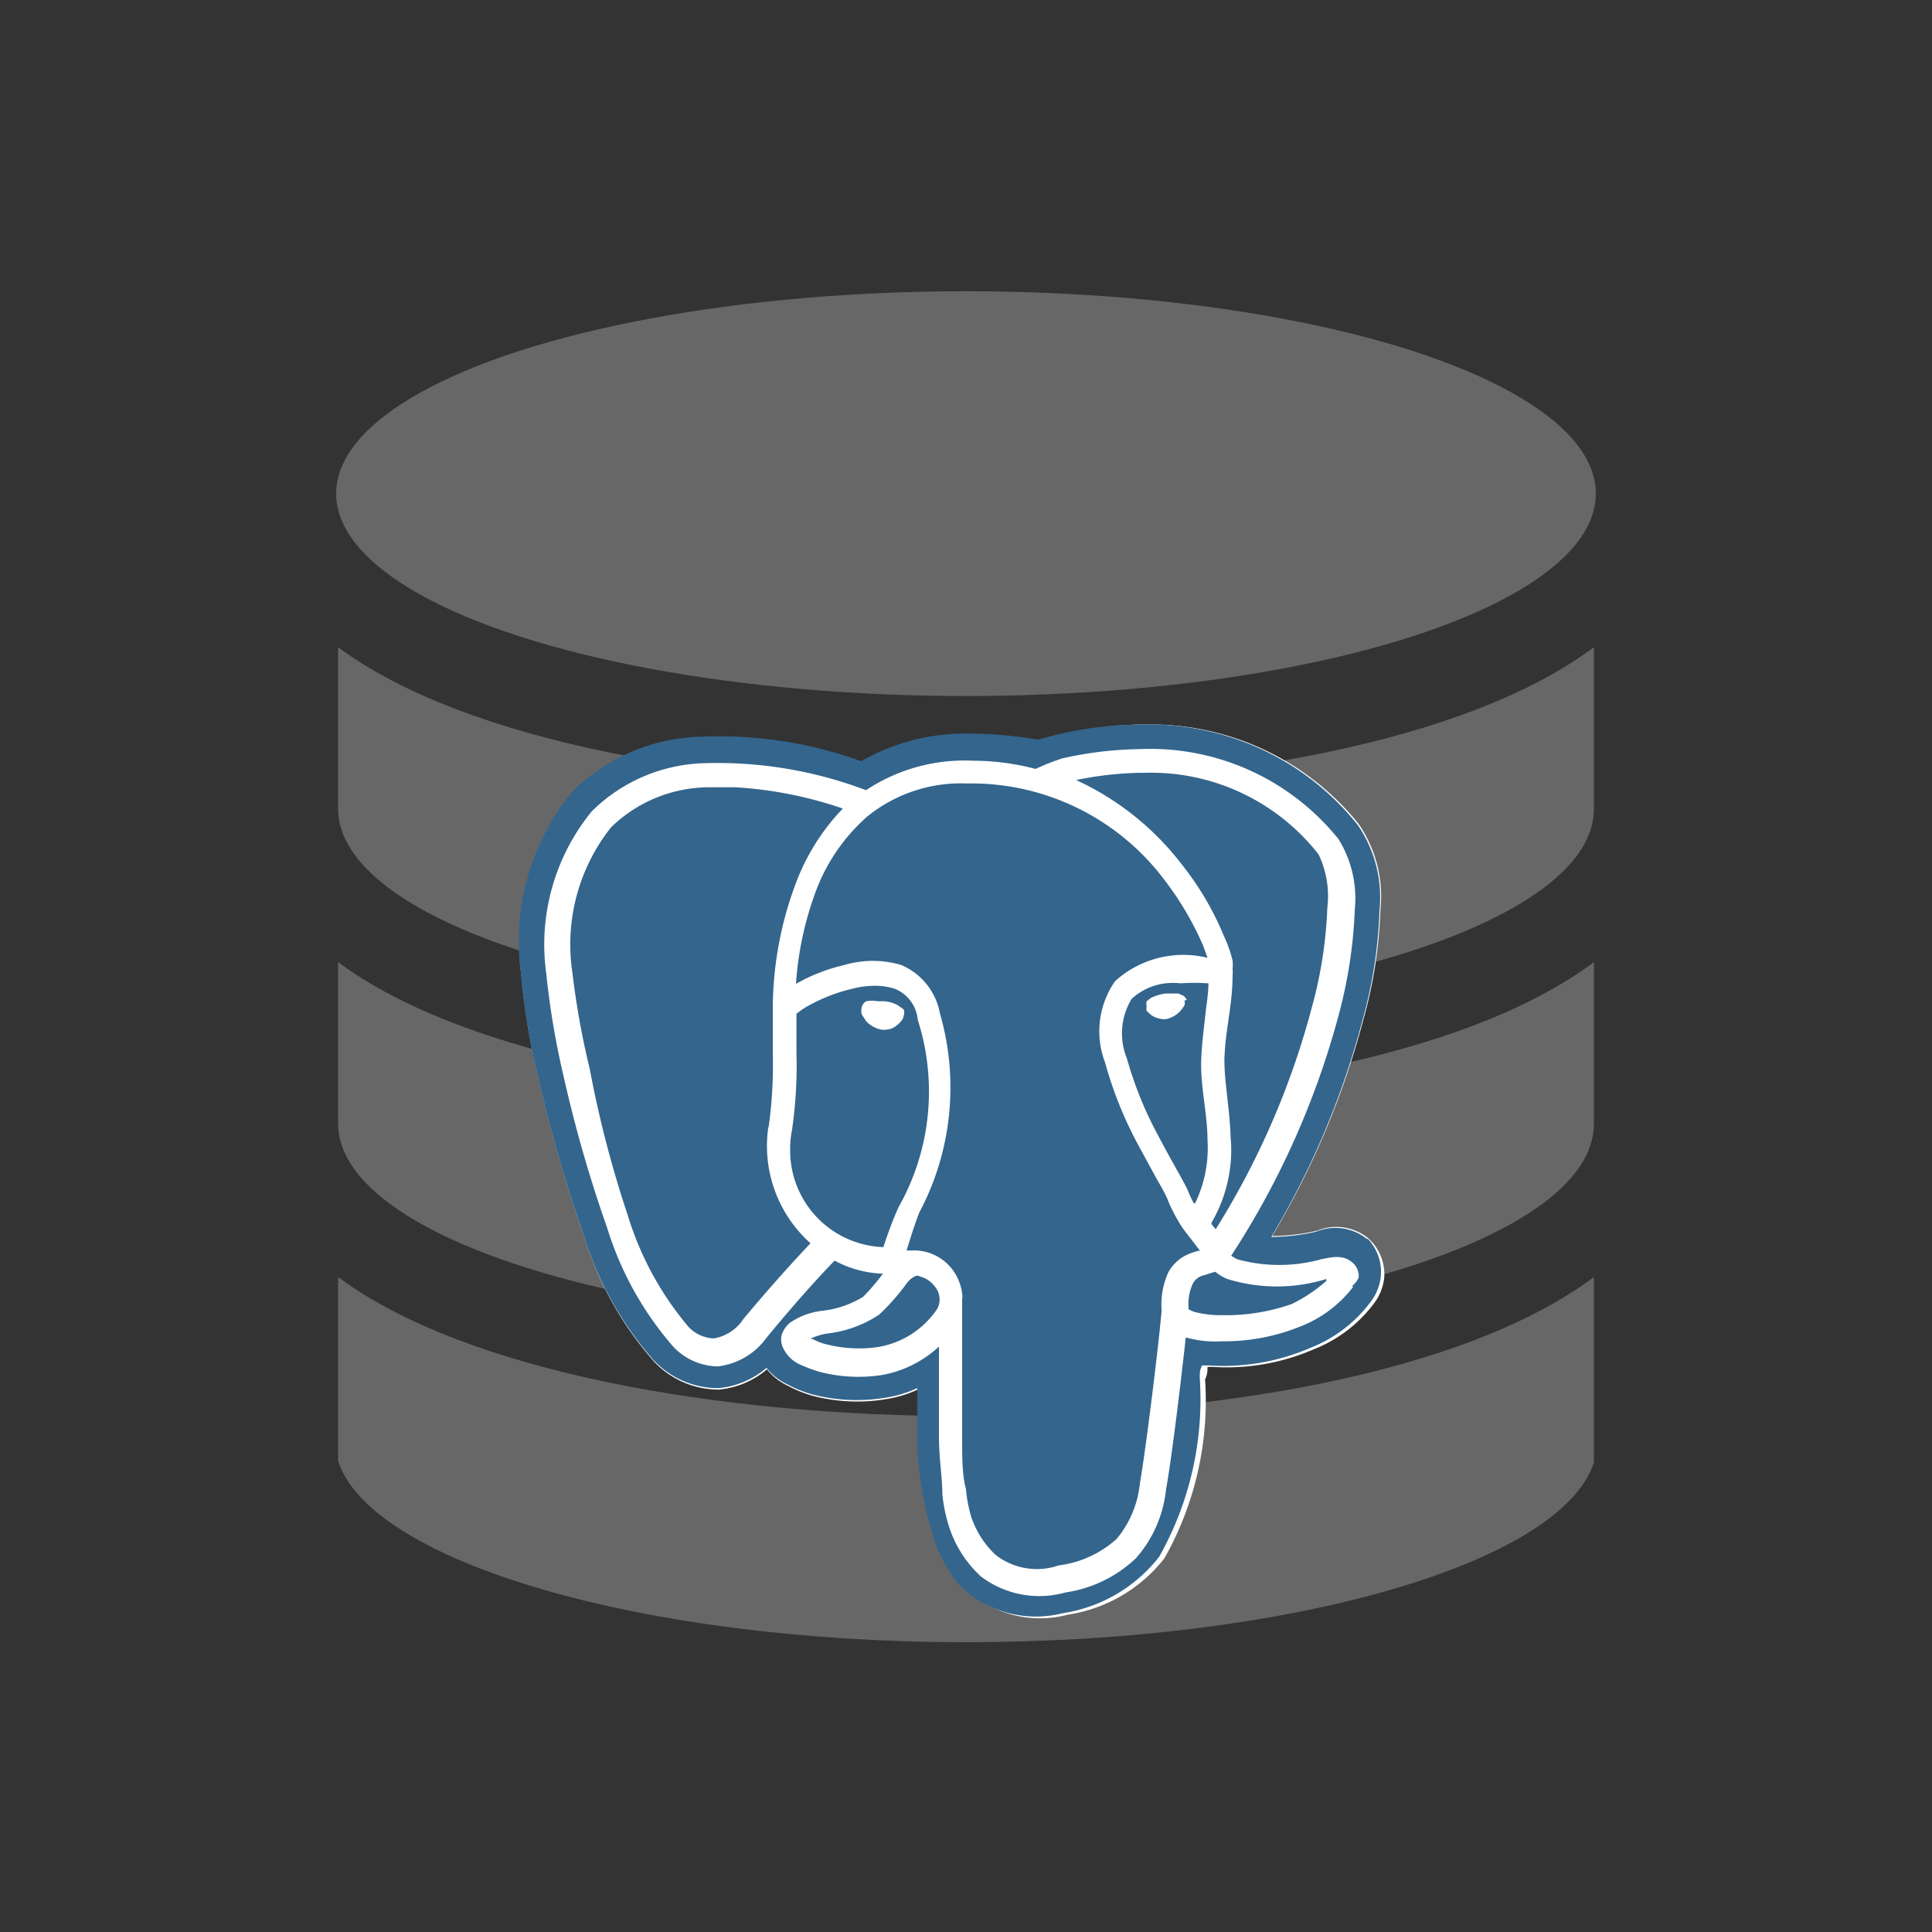 <svg id="Layer_1" data-name="Layer 1" xmlns="http://www.w3.org/2000/svg" viewBox="0 0 40 40"><rect x="0" y="0" width="40" height="40" fill="#333333" stroke="none"/><defs><style>.cls-1{fill:#666766;}.cls-2{fill:#fff;}.cls-3{fill:#33658d;}</style></defs><path class="cls-1" d="M7,23.26c0,2.31,5.85,4.19,13,4.19s13-1.88,13-4.18h0V19.92c-2.68,2-7.87,2.87-13,2.87S9.64,21.88,7,19.92Z"/><path class="cls-1" d="M33,26.44c-2.68,2-7.87,2.88-13,2.88S9.64,28.4,7,26.44v3.81H7C7.68,32.34,13.29,34,20,34s12.32-1.63,13-3.72h0Z"/><path class="cls-1" d="M7,16.74c0,2.31,5.85,4.19,13,4.19s13-1.88,13-4.18V13.4c-2.68,2-7.87,2.87-13,2.87S9.64,15.36,7,13.4Z"/><ellipse class="cls-1" cx="20" cy="10.22" rx="13.04" ry="4.19"/><path class="cls-2" d="M28.66,26.44a1.07,1.07,0,0,1-.18.5,2.87,2.87,0,0,1-1.29,1,4.53,4.53,0,0,1-2.09.36H25c0,.08,0,.16-.05.26a6.64,6.64,0,0,1-.84,3.7,3.13,3.13,0,0,1-2,1.17,2.24,2.24,0,0,1-2.16-.58,3,3,0,0,1-.56-1.12A7.1,7.1,0,0,1,19,29.52l0-.75a2.44,2.44,0,0,1-.67.2,3.64,3.64,0,0,1-1.5-.07,2.46,2.46,0,0,1-.52-.21,1.17,1.17,0,0,1-.43-.34,1.78,1.78,0,0,1-1,.42,1.84,1.84,0,0,1-1.33-.57,7.05,7.05,0,0,1-1.47-2.64,29.46,29.46,0,0,1-.92-3.19,14.63,14.63,0,0,1-.37-2.22,4.9,4.9,0,0,1,1.07-3.73,3.93,3.93,0,0,1,2.73-1.14,8.64,8.64,0,0,1,3.25.51,4.33,4.33,0,0,1,2.31-.57,8.31,8.31,0,0,1,1.32.12h.05A7.59,7.59,0,0,1,23.62,15h.13a5.52,5.52,0,0,1,4.38,2.06,2.65,2.65,0,0,1,.45,1.78,9.52,9.52,0,0,1-.35,2.26,17.35,17.35,0,0,1-1.89,4.49,4.22,4.22,0,0,0,.93-.11,1.05,1.05,0,0,1,1.05.15A1,1,0,0,1,28.66,26.44Z"/><path class="cls-3" d="M19.4,26.76a.61.61,0,0,0-.26-.3L19,26.41h0s-.1,0-.22.15a4.57,4.57,0,0,1-.58.66,2.44,2.44,0,0,1-1.08.39,1.3,1.3,0,0,0-.35.11l.05,0a1.08,1.08,0,0,0,.28.11,2.74,2.74,0,0,0,1.07.06,1.84,1.84,0,0,0,1.24-.8A.42.42,0,0,0,19.4,26.76Zm8.06-.28a3.47,3.47,0,0,1-2.05,0,1,1,0,0,1-.25-.15h0l-.29.09a.33.33,0,0,0-.18.17,1,1,0,0,0-.08.51l.11.05a2.29,2.29,0,0,0,.6.07A4.12,4.12,0,0,0,26.74,27a3.12,3.12,0,0,0,.72-.48ZM19,21.11a.76.76,0,0,0-.48-.64,1.34,1.34,0,0,0-.4-.06,1.84,1.84,0,0,0-.47.06,3.56,3.56,0,0,0-.89.34,1.59,1.59,0,0,0-.27.18h0c0,.11,0,.39,0,.79a9.43,9.43,0,0,1-.09,1.6,2,2,0,0,0,1.89,2.4A8.27,8.27,0,0,1,18.6,25,4.87,4.87,0,0,0,19,21.11Zm-.23-.1a.23.23,0,0,1-.06.12.52.52,0,0,1-.11.1.52.52,0,0,1-.34.09.6.6,0,0,1-.33-.18L17.84,21a.32.32,0,0,1,0-.14.19.19,0,0,1,.15-.15.58.58,0,0,1,.23,0h.13a.66.66,0,0,1,.3.09l.11.08A.2.2,0,0,1,18.77,21Zm6.09.93c0-.65.15-1.08.16-1.58a3.64,3.64,0,0,0-.57,0,1.25,1.25,0,0,0-1,.32,1.37,1.37,0,0,0-.1,1.23,7.75,7.75,0,0,0,.67,1.64c.13.25.26.48.36.66s.18.32.23.43a2.39,2.39,0,0,0,.13.28A2.63,2.63,0,0,0,25,23.6C25,23.06,24.84,22.5,24.86,21.94Zm-.32-1.22a.12.12,0,0,1,0,.1.94.94,0,0,1-.09.12.56.56,0,0,1-.29.16.51.51,0,0,1-.32-.08l-.1-.09a.31.31,0,0,1,0-.1.19.19,0,0,1,0-.1l.09-.07a1.1,1.1,0,0,1,.29-.09h.3l.11.05s.05.05.06.08Zm-8.63,2.6A9.38,9.38,0,0,0,16,21.8c0-.41,0-.68,0-.85v0h0a7.4,7.4,0,0,1,.45-2.59,4.52,4.52,0,0,1,1-1.62,8.37,8.37,0,0,0-2.22-.44h-.58a2.92,2.92,0,0,0-2,.83,3.9,3.9,0,0,0-.8,3,16.61,16.61,0,0,0,.36,2A22.82,22.82,0,0,0,13,25.17a6.53,6.53,0,0,0,1.22,2.26.75.75,0,0,0,.56.28.91.91,0,0,0,.61-.4c.45-.54.91-1.06,1.39-1.57A2.7,2.7,0,0,1,15.91,23.32Zm8.25,1.48c-.06-.13-.13-.25-.2-.37l-.37-.68A8.1,8.1,0,0,1,22.88,22a1.81,1.81,0,0,1,.21-1.69A2.11,2.11,0,0,1,25,19.83l-.09-.25a6.39,6.39,0,0,0-.8-1.36,5,5,0,0,0-4-2H20a3.08,3.08,0,0,0-2.05.69,3.86,3.86,0,0,0-1.08,1.6,6.79,6.79,0,0,0-.39,1.86h0a3.68,3.68,0,0,1,1-.39,2.06,2.06,0,0,1,1.18,0,1.35,1.35,0,0,1,.8,1,5.52,5.52,0,0,1-.43,4.13c-.1.26-.18.52-.26.78l.1,0a1,1,0,0,1,1,.68.87.87,0,0,1,.05.22.18.18,0,0,1,0,.1c0,1,0,1.92,0,2.87,0,.42,0,.78.08,1.07a2.77,2.77,0,0,0,.11.58,1.92,1.92,0,0,0,.5.78,1.39,1.39,0,0,0,1.31.22,2.2,2.2,0,0,0,1.2-.55,2.12,2.12,0,0,0,.48-1.15c.14-.8.42-3.14.45-3.59a1.6,1.6,0,0,1,.14-.78.85.85,0,0,1,.43-.38,1,1,0,0,1,.2-.08l-.19-.25A3.43,3.43,0,0,1,24.16,24.8Zm3.14-7.11A4.4,4.4,0,0,0,23.71,16h-.12a7.2,7.2,0,0,0-1.31.15,5.82,5.82,0,0,1,2.19,1.73,6.12,6.12,0,0,1,.87,1.48,2.64,2.64,0,0,1,.18.51,1.13,1.13,0,0,1,0,.18.49.49,0,0,1,0,.11h0c0,.67-.15,1.13-.17,1.77,0,.47.11,1,.13,1.61a3,3,0,0,1-.4,1.78l.09.11a16.69,16.69,0,0,0,2-4.63,9,9,0,0,0,.31-2A2,2,0,0,0,27.3,17.69Zm0,0A4.4,4.4,0,0,0,23.71,16h-.12a7.2,7.2,0,0,0-1.31.15,5.82,5.82,0,0,1,2.19,1.73,6.12,6.12,0,0,1,.87,1.48,2.64,2.64,0,0,1,.18.51,1.13,1.13,0,0,1,0,.18.49.49,0,0,1,0,.11h0c0,.67-.15,1.13-.17,1.77,0,.47.11,1,.13,1.61a3,3,0,0,1-.4,1.78l.09.11a16.69,16.69,0,0,0,2-4.63,9,9,0,0,0,.31-2A2,2,0,0,0,27.3,17.69Zm-1.89,8.8a1,1,0,0,1-.25-.15h0l-.29.09a.33.33,0,0,0-.18.17,1,1,0,0,0-.08.51l.11.05a2.29,2.29,0,0,0,.6.07A4.12,4.12,0,0,0,26.74,27a3.12,3.12,0,0,0,.72-.48h0A3.47,3.47,0,0,1,25.41,26.49ZM25,20.36a3.64,3.64,0,0,0-.57,0,1.25,1.25,0,0,0-1,.32,1.37,1.37,0,0,0-.1,1.23,7.75,7.75,0,0,0,.67,1.64c.13.25.26.48.36.66s.18.32.23.43a2.39,2.39,0,0,0,.13.28A2.63,2.63,0,0,0,25,23.6c0-.54-.15-1.1-.13-1.66S25,20.86,25,20.36Zm-.48.36a.12.12,0,0,1,0,.1.94.94,0,0,1-.09.12.56.56,0,0,1-.29.16.51.51,0,0,1-.32-.08l-.1-.09a.31.31,0,0,1,0-.1.19.19,0,0,1,0-.1l.09-.07a1.1,1.1,0,0,1,.29-.09h.3l.11.05s.05.05.06.08Zm.32,5.17-.19-.25a3.43,3.43,0,0,1-.51-.84c-.06-.13-.13-.25-.2-.37l-.37-.68A8.1,8.1,0,0,1,22.88,22a1.81,1.81,0,0,1,.21-1.69A2.11,2.11,0,0,1,25,19.83l-.09-.25a6.39,6.39,0,0,0-.8-1.36,5,5,0,0,0-4-2H20a3.08,3.08,0,0,0-2.05.69,3.86,3.86,0,0,0-1.08,1.6,6.79,6.79,0,0,0-.39,1.86h0a3.68,3.68,0,0,1,1-.39,2.06,2.06,0,0,1,1.18,0,1.35,1.35,0,0,1,.8,1,5.52,5.52,0,0,1-.43,4.13c-.1.26-.18.52-.26.78l.1,0a1,1,0,0,1,1,.68.87.87,0,0,1,.05.22.18.18,0,0,1,0,.1c0,1,0,1.92,0,2.87,0,.42,0,.78.08,1.07a2.77,2.77,0,0,0,.11.58,1.92,1.92,0,0,0,.5.78,1.39,1.39,0,0,0,1.31.22,2.2,2.2,0,0,0,1.2-.55,2.12,2.12,0,0,0,.48-1.15c.14-.8.42-3.14.45-3.59a1.6,1.6,0,0,1,.14-.78.85.85,0,0,1,.43-.38A1,1,0,0,1,24.86,25.89Zm-5.72.57L19,26.41h0s-.1,0-.22.15a4.57,4.57,0,0,1-.58.66,2.44,2.44,0,0,1-1.08.39,1.3,1.3,0,0,0-.35.11l.05,0a1.08,1.08,0,0,0,.28.11,2.74,2.74,0,0,0,1.07.06,1.84,1.84,0,0,0,1.24-.8.42.42,0,0,0,0-.37A.61.61,0,0,0,19.14,26.46Zm-.83-.67A8.27,8.27,0,0,1,18.6,25a4.87,4.87,0,0,0,.4-3.85.76.76,0,0,0-.48-.64,1.34,1.34,0,0,0-.4-.06,1.84,1.84,0,0,0-.47.06,3.56,3.56,0,0,0-.89.34,1.59,1.59,0,0,0-.27.18h0c0,.11,0,.39,0,.79a9.43,9.43,0,0,1-.09,1.6A2,2,0,0,0,18.31,25.79Zm-.5-4.91a.19.19,0,0,1,.15-.15.58.58,0,0,1,.23,0h.13a.66.66,0,0,1,.3.09l.11.08a.2.2,0,0,1,0,.13.23.23,0,0,1-.06.12.52.52,0,0,1-.11.1.52.52,0,0,1-.34.09.6.6,0,0,1-.33-.18L17.84,21A.32.32,0,0,1,17.81,20.88Zm-1.9,2.44A9.38,9.38,0,0,0,16,21.8c0-.41,0-.68,0-.85v0h0a7.4,7.4,0,0,1,.45-2.59,4.52,4.52,0,0,1,1-1.62,8.37,8.37,0,0,0-2.22-.44h-.58a2.92,2.92,0,0,0-2,.83,3.9,3.9,0,0,0-.8,3,16.61,16.61,0,0,0,.36,2A22.82,22.82,0,0,0,13,25.17a6.53,6.53,0,0,0,1.22,2.26.75.75,0,0,0,.56.28.91.91,0,0,0,.61-.4c.45-.54.91-1.06,1.39-1.57A2.7,2.7,0,0,1,15.91,23.32Zm12.41,2.33a1.05,1.05,0,0,0-1.05-.15,4.22,4.22,0,0,1-.93.11,17.35,17.35,0,0,0,1.89-4.49,9.52,9.52,0,0,0,.35-2.26,2.65,2.65,0,0,0-.45-1.78A5.52,5.52,0,0,0,23.75,15h-.13a7.59,7.59,0,0,0-2.11.31h-.05a8.31,8.31,0,0,0-1.32-.12,4.33,4.33,0,0,0-2.31.57,8.64,8.64,0,0,0-3.25-.51,3.93,3.93,0,0,0-2.73,1.14,4.9,4.9,0,0,0-1.07,3.73,14.63,14.63,0,0,0,.37,2.22,29.46,29.46,0,0,0,.92,3.19,7.05,7.05,0,0,0,1.47,2.64,1.84,1.84,0,0,0,1.33.57,1.78,1.78,0,0,0,1-.42,1.17,1.17,0,0,0,.43.34,2.46,2.46,0,0,0,.52.21,3.64,3.64,0,0,0,1.5.07,2.44,2.44,0,0,0,.67-.2l0,.75a7.1,7.1,0,0,0,.29,2.18,3,3,0,0,0,.56,1.12A2.24,2.24,0,0,0,22,33.4a3.13,3.13,0,0,0,2-1.17,6.64,6.64,0,0,0,.84-3.7c0-.1,0-.18.05-.26h.14a4.53,4.53,0,0,0,2.09-.36,2.87,2.87,0,0,0,1.29-1,1.07,1.07,0,0,0,.18-.5A1,1,0,0,0,28.32,25.65Zm-.29,1a2.52,2.52,0,0,1-1.08.81,4.18,4.18,0,0,1-1.62.31,2.28,2.28,0,0,1-.76-.08h0c-.09.82-.28,2.43-.41,3.16a2.55,2.55,0,0,1-.62,1.41,2.68,2.68,0,0,1-1.46.71,2,2,0,0,1-1.75-.33,2.38,2.38,0,0,1-.65-1,3.21,3.21,0,0,1-.15-.71c0-.31-.06-.68-.07-1.11,0-.64,0-1.29,0-1.94a2.35,2.35,0,0,1-1.19.59,3.2,3.2,0,0,1-1.29-.07,3.25,3.25,0,0,1-.4-.15.7.7,0,0,1-.33-.31.42.42,0,0,1-.05-.29.56.56,0,0,1,.17-.26,1.47,1.47,0,0,1,.66-.25,2.07,2.07,0,0,0,.86-.29,4.54,4.54,0,0,0,.41-.48v0a2.25,2.25,0,0,1-1-.27c-.12.12-.71.74-1.42,1.61a1.45,1.45,0,0,1-1,.58,1.29,1.29,0,0,1-.94-.43,6.79,6.79,0,0,1-1.35-2.44,27.72,27.72,0,0,1-.9-3.13,16.7,16.7,0,0,1-.36-2.13,4.36,4.36,0,0,1,.94-3.36,3.44,3.44,0,0,1,2.38-1,8.66,8.66,0,0,1,3.3.56,3.69,3.69,0,0,1,2.22-.61,5.07,5.07,0,0,1,1.29.17h0A4.74,4.74,0,0,1,22,15.7a7.68,7.68,0,0,1,1.59-.19h0a5,5,0,0,1,4.12,1.86,2.32,2.32,0,0,1,.34,1.45A9.81,9.81,0,0,1,27.72,21a17.3,17.3,0,0,1-2.23,5l.12.07a3.26,3.26,0,0,0,1.75,0c.25-.05.44-.09.63.06a.37.37,0,0,1,.14.32A.46.46,0,0,1,28,26.62ZM24.47,17.9a6.12,6.12,0,0,1,.87,1.48,2.64,2.64,0,0,1,.18.51,1.13,1.13,0,0,1,0,.18.49.49,0,0,1,0,.11h0c0,.67-.15,1.13-.17,1.77,0,.47.11,1,.13,1.61a3,3,0,0,1-.4,1.78l.09.11a16.69,16.69,0,0,0,2-4.63,9,9,0,0,0,.31-2,2,2,0,0,0-.23-1.12A4.4,4.4,0,0,0,23.71,16h-.12a7.2,7.2,0,0,0-1.31.15A5.82,5.82,0,0,1,24.47,17.9Zm.94,8.59a1,1,0,0,1-.25-.15h0l-.29.09a.33.33,0,0,0-.18.17,1,1,0,0,0-.08.51l.11.05a2.29,2.29,0,0,0,.6.07A4.12,4.12,0,0,0,26.74,27a3.12,3.12,0,0,0,.72-.48h0A3.47,3.47,0,0,1,25.41,26.49ZM25,20.36a3.64,3.64,0,0,0-.57,0,1.25,1.25,0,0,0-1,.32,1.37,1.37,0,0,0-.1,1.23,7.75,7.75,0,0,0,.67,1.64c.13.25.26.48.36.66s.18.32.23.43a2.39,2.39,0,0,0,.13.28A2.63,2.63,0,0,0,25,23.6c0-.54-.15-1.1-.13-1.66S25,20.86,25,20.36Zm-.48.36a.12.12,0,0,1,0,.1.94.94,0,0,1-.09.12.56.56,0,0,1-.29.16.51.51,0,0,1-.32-.08l-.1-.09a.31.31,0,0,1,0-.1.19.19,0,0,1,0-.1l.09-.07a1.1,1.1,0,0,1,.29-.09h.3l.11.05s.05.05.06.08Zm.32,5.17-.19-.25a3.43,3.43,0,0,1-.51-.84c-.06-.13-.13-.25-.2-.37l-.37-.68A8.1,8.1,0,0,1,22.88,22a1.81,1.81,0,0,1,.21-1.69A2.11,2.11,0,0,1,25,19.83l-.09-.25a6.39,6.39,0,0,0-.8-1.36,5,5,0,0,0-4-2H20a3.08,3.08,0,0,0-2.05.69,3.86,3.86,0,0,0-1.08,1.6,6.79,6.79,0,0,0-.39,1.86h0a3.68,3.68,0,0,1,1-.39,2.06,2.06,0,0,1,1.18,0,1.35,1.35,0,0,1,.8,1,5.52,5.52,0,0,1-.43,4.13c-.1.26-.18.52-.26.78l.1,0a1,1,0,0,1,1,.68.87.87,0,0,1,.05.22.18.18,0,0,1,0,.1c0,1,0,1.92,0,2.87,0,.42,0,.78.08,1.07a2.77,2.77,0,0,0,.11.58,1.92,1.92,0,0,0,.5.78,1.39,1.39,0,0,0,1.31.22,2.2,2.2,0,0,0,1.2-.55,2.12,2.12,0,0,0,.48-1.15c.14-.8.42-3.14.45-3.59a1.6,1.6,0,0,1,.14-.78.85.85,0,0,1,.43-.38A1,1,0,0,1,24.86,25.89Zm-5.72.57L19,26.41h0s-.1,0-.22.15a4.57,4.57,0,0,1-.58.66,2.44,2.44,0,0,1-1.08.39,1.3,1.3,0,0,0-.35.11l.05,0a1.08,1.08,0,0,0,.28.11,2.74,2.74,0,0,0,1.07.06,1.84,1.84,0,0,0,1.24-.8.42.42,0,0,0,0-.37A.61.61,0,0,0,19.14,26.46ZM18.6,25a4.87,4.87,0,0,0,.4-3.85.76.76,0,0,0-.48-.64,1.34,1.34,0,0,0-.4-.06,1.84,1.84,0,0,0-.47.06,3.56,3.56,0,0,0-.89.34,1.59,1.59,0,0,0-.27.18h0c0,.11,0,.39,0,.79a9.43,9.43,0,0,1-.09,1.6,2,2,0,0,0,1.89,2.4A8.27,8.27,0,0,1,18.6,25Zm-.34-3.64a.6.6,0,0,1-.33-.18L17.84,21a.32.32,0,0,1,0-.14.19.19,0,0,1,.15-.15.58.58,0,0,1,.23,0h.13a.66.66,0,0,1,.3.09l.11.08a.2.2,0,0,1,0,.13.23.23,0,0,1-.06.12.52.52,0,0,1-.11.1A.52.52,0,0,1,18.26,21.32Zm-2.35,2A9.38,9.38,0,0,0,16,21.8c0-.41,0-.68,0-.85v0h0a7.4,7.4,0,0,1,.45-2.59,4.52,4.52,0,0,1,1-1.62,8.37,8.37,0,0,0-2.22-.44h-.58a2.92,2.92,0,0,0-2,.83,3.9,3.9,0,0,0-.8,3,16.61,16.61,0,0,0,.36,2A22.82,22.82,0,0,0,13,25.17a6.53,6.53,0,0,0,1.22,2.26.75.75,0,0,0,.56.28.91.91,0,0,0,.61-.4c.45-.54.91-1.06,1.39-1.57A2.7,2.7,0,0,1,15.91,23.32Z"/></svg>